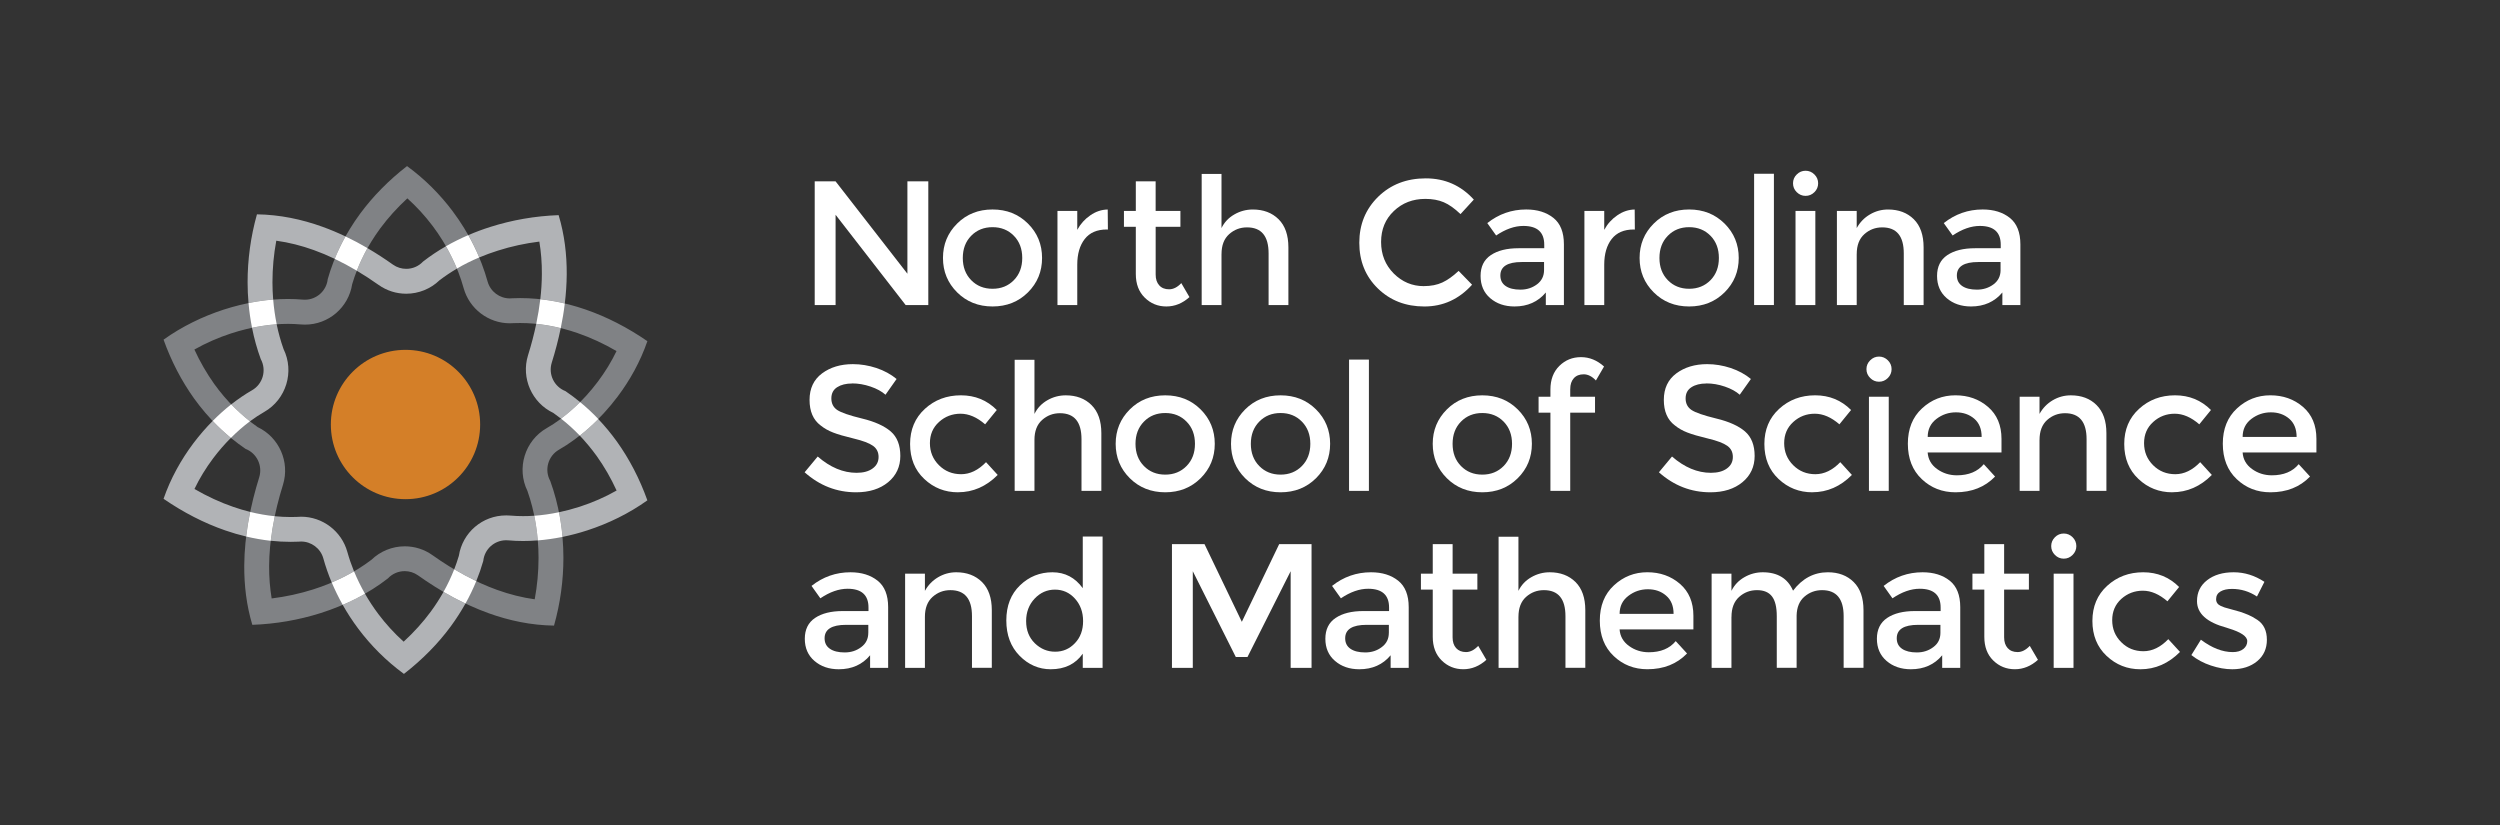 <?xml version="1.0" encoding="UTF-8"?>
<svg id="Layer_1" xmlns="http://www.w3.org/2000/svg" version="1.1" viewBox="0 0 1090.91 360">
	<rect x="0" y="0" width="1090.91" height="360" fill="#333333" stroke="none"/>
	<!-- Generator: Adobe Illustrator 29.0.1, SVG Export Plug-In . SVG Version: 2.1.0 Build 192)	-->
	<defs>
		<style>
			.st0 {
				fill:rgb(255, 255, 255);
			}

			.st1 {
				fill: #d47f28;
			}

			.st2 {
				fill: #808285;
			}

			.st3 {
				fill: #b1b3b6;
			}
		</style>
	</defs>
	<g>
		<path class="st0" d="M395.96,79.14h9.12v53.97h-9.89l-30.57-39.39v39.39h-9.11v-53.97h9.11l31.34,40.3v-40.3Z"/>
		<path class="st0" d="M448.55,127.59c-4.12,4.09-9.26,6.14-15.44,6.14s-11.32-2.05-15.44-6.14c-4.12-4.1-6.19-9.09-6.19-15.02s2.07-10.93,6.19-15.02c4.12-4.1,9.25-6.14,15.44-6.14s11.32,2.05,15.44,6.14c4.12,4.09,6.17,9.1,6.17,15.02s-2.05,10.92-6.17,15.02ZM423.8,122.26c2.44,2.5,5.54,3.75,9.31,3.75s6.85-1.25,9.3-3.75c2.44-2.49,3.66-5.73,3.66-9.69s-1.22-7.2-3.66-9.69c-2.45-2.5-5.55-3.75-9.3-3.75s-6.86,1.25-9.31,3.75c-2.45,2.49-3.67,5.72-3.67,9.69s1.22,7.19,3.67,9.69Z"/>
		<path class="st0" d="M482.99,100.14c-4.29,0-7.5,1.39-9.66,4.17-2.16,2.77-3.25,6.51-3.25,11.19v17.61h-8.64v-41.08h8.64v8.27c1.39-2.58,3.29-4.69,5.68-6.33,2.38-1.66,4.92-2.5,7.61-2.55l.08,8.73h-.46Z"/>
		<path class="st0" d="M504.29,98.98v20.84c0,1.96.51,3.52,1.54,4.67,1.03,1.17,2.47,1.75,4.33,1.75s3.63-.91,5.32-2.7l3.55,6.1c-3.03,2.73-6.38,4.09-10.07,4.09s-6.83-1.28-9.42-3.83c-2.6-2.55-3.91-5.98-3.91-10.31v-20.61h-5.18v-6.95h5.18v-12.89h8.65v12.89h10.81v6.95h-10.81Z"/>
		<path class="st0" d="M533.02,110.87v22.24h-8.65v-57.22h8.65v23.63c1.23-2.52,3.09-4.51,5.6-5.94,2.49-1.44,5.19-2.16,8.07-2.16,4.63,0,8.37,1.42,11.23,4.24,2.86,2.84,4.29,6.93,4.29,12.28v25.17h-8.64v-22.54c0-7.57-3.14-11.35-9.43-11.35-2.98,0-5.57.99-7.79,2.97-2.21,1.98-3.32,4.87-3.32,8.68Z"/>
		<path class="st0" d="M621.29,124.85c3.13,0,5.82-.53,8.09-1.58,2.27-1.05,4.63-2.74,7.11-5.06l5.87,6.03c-5.71,6.33-12.66,9.5-20.82,9.5s-14.93-2.63-20.31-7.88c-5.38-5.25-8.08-11.89-8.08-19.92s2.76-14.72,8.23-20.08c5.48-5.35,12.42-8.03,20.77-8.03s15.35,3.08,20.97,9.27l-5.81,6.33c-2.57-2.47-5-4.19-7.29-5.17-2.29-.98-4.98-1.47-8.07-1.47-5.45,0-10.02,1.76-13.72,5.29-3.72,3.52-5.57,8.03-5.57,13.51s1.85,10.07,5.51,13.75c3.69,3.68,8.06,5.52,13.12,5.52Z"/>
		<path class="st0" d="M682.42,133.11h-7.88v-5.48c-3.39,4.06-7.95,6.1-13.66,6.1-4.28,0-7.8-1.22-10.62-3.63-2.8-2.42-4.19-5.65-4.19-9.69s1.47-7.07,4.47-9.08c2.98-2.01,7.02-3.01,12.11-3.01h11.2v-1.54c0-5.45-3.02-8.19-9.1-8.19-3.82,0-7.77,1.39-11.89,4.17l-3.86-5.41c4.99-3.96,10.65-5.94,16.98-5.94,4.85,0,8.8,1.23,11.86,3.67,3.08,2.44,4.59,6.29,4.59,11.54v26.49ZM673.77,117.82v-3.48h-9.73c-6.21,0-9.34,1.96-9.34,5.87,0,2.01.77,3.54,2.32,4.6,1.54,1.06,3.68,1.58,6.45,1.58s5.15-.78,7.22-2.32c2.05-1.54,3.08-3.63,3.08-6.25Z"/>
		<path class="st0" d="M712.93,100.14c-4.28,0-7.49,1.39-9.66,4.17-2.15,2.77-3.24,6.51-3.24,11.19v17.61h-8.65v-41.08h8.65v8.27c1.38-2.58,3.28-4.69,5.68-6.33,2.4-1.66,4.93-2.5,7.61-2.55l.07,8.73h-.45Z"/>
		<path class="st0" d="M752.53,127.59c-4.14,4.09-9.26,6.14-15.46,6.14s-11.31-2.05-15.43-6.14c-4.12-4.1-6.18-9.09-6.18-15.02s2.06-10.93,6.18-15.02c4.12-4.1,9.26-6.14,15.43-6.14s11.32,2.05,15.46,6.14c4.12,4.09,6.19,9.1,6.19,15.02s-2.06,10.92-6.19,15.02ZM727.78,122.26c2.45,2.5,5.55,3.75,9.3,3.75s6.87-1.25,9.32-3.75c2.45-2.49,3.66-5.73,3.66-9.69s-1.21-7.2-3.66-9.69c-2.45-2.5-5.55-3.75-9.32-3.75s-6.85,1.25-9.3,3.75c-2.44,2.49-3.66,5.72-3.66,9.69s1.23,7.19,3.66,9.69Z"/>
		<path class="st0" d="M774.07,133.11h-8.64v-57.29h8.64v57.29Z"/>
		<path class="st0" d="M784.03,83.85c-1.09-1.08-1.62-2.36-1.62-3.86s.52-2.78,1.62-3.86c1.09-1.08,2.36-1.62,3.85-1.62s2.79.54,3.87,1.62c1.09,1.08,1.62,2.37,1.62,3.86s-.52,2.78-1.62,3.86c-1.09,1.08-2.36,1.62-3.87,1.62s-2.75-.54-3.85-1.62ZM792.15,133.11h-8.65v-41.08h8.65v41.08Z"/>
		<path class="st0" d="M810.2,110.87v22.24h-8.64v-41.08h8.64v7.49c1.41-2.52,3.3-4.51,5.76-5.94,2.44-1.44,5.08-2.16,7.91-2.16,4.65,0,8.38,1.42,11.24,4.24,2.86,2.84,4.28,6.93,4.28,12.28v25.17h-8.65v-22.54c0-7.57-3.13-11.35-9.41-11.35-2.99,0-5.59.99-7.8,2.97-2.21,1.98-3.32,4.87-3.32,8.68Z"/>
		<path class="st0" d="M881.63,133.11h-7.87v-5.48c-3.41,4.06-7.96,6.1-13.68,6.1-4.26,0-7.8-1.22-10.62-3.63-2.79-2.42-4.2-5.65-4.2-9.69s1.49-7.07,4.47-9.08c3-2.01,7.03-3.01,12.13-3.01h11.19v-1.54c0-5.45-3.04-8.19-9.1-8.19-3.81,0-7.78,1.39-11.89,4.17l-3.87-5.41c5-3.96,10.66-5.94,16.98-5.94,4.83,0,8.79,1.23,11.85,3.67,3.06,2.44,4.6,6.29,4.6,11.54v26.49ZM872.97,117.82v-3.48h-9.72c-6.23,0-9.35,1.96-9.35,5.87,0,2.01.79,3.54,2.33,4.6,1.55,1.06,3.7,1.58,6.46,1.58s5.15-.78,7.22-2.32c2.05-1.54,3.07-3.63,3.07-6.25Z"/>
		<path class="st0" d="M371.84,167.34c-2.66,0-4.83.54-6.53,1.62-1.69,1.09-2.54,2.72-2.54,4.9s.85,3.87,2.54,5.03c1.71,1.14,5.32,2.4,10.85,3.74,5.54,1.33,9.7,3.22,12.52,5.63,2.8,2.42,4.19,5.99,4.19,10.69s-1.77,8.54-5.32,11.47c-3.55,2.93-8.21,4.4-13.97,4.4-8.45,0-15.93-2.91-22.47-8.73l5.71-6.88c5.45,4.74,11.12,7.11,16.97,7.11,2.95,0,5.28-.63,7-1.9,1.73-1.26,2.59-2.93,2.59-5.02s-.82-3.7-2.43-4.86c-1.63-1.16-4.42-2.22-8.39-3.17-3.96-.95-6.97-1.82-9.03-2.63-2.05-.79-3.89-1.83-5.48-3.12-3.2-2.42-4.79-6.13-4.79-11.12s1.82-8.85,5.44-11.55c3.63-2.7,8.11-4.05,13.47-4.05,3.45,0,6.89.57,10.28,1.69,3.39,1.14,6.32,2.74,8.79,4.79l-4.84,6.87c-1.61-1.43-3.76-2.62-6.49-3.55-2.73-.93-5.42-1.39-8.07-1.39Z"/>
		<path class="st0" d="M418.05,214.82c-5.73,0-10.64-1.94-14.75-5.83-4.12-3.88-6.17-8.97-6.17-15.25s2.15-11.38,6.45-15.33c4.3-3.93,9.53-5.91,15.72-5.91s11.4,2.13,15.66,6.41l-5.09,6.25c-3.55-3.09-7.14-4.63-10.73-4.63s-6.74,1.2-9.38,3.59c-2.65,2.39-3.98,5.48-3.98,9.26s1.31,6.99,3.94,9.61c2.62,2.63,5.86,3.93,9.7,3.93s7.45-1.74,10.85-5.25l5.09,5.57c-5,5.04-10.77,7.56-17.29,7.56Z"/>
		<path class="st0" d="M451.4,191.97v22.23h-8.64v-57.21h8.64v23.63c1.23-2.52,3.1-4.5,5.6-5.95,2.49-1.44,5.19-2.16,8.07-2.16,4.62,0,8.37,1.41,11.22,4.24,2.86,2.84,4.3,6.94,4.3,12.28v25.17h-8.66v-22.54c0-7.56-3.13-11.35-9.42-11.35-2.97,0-5.58.99-7.79,2.97-2.22,1.99-3.32,4.88-3.32,8.69Z"/>
		<path class="st0" d="M523.91,208.68c-4.12,4.09-9.27,6.14-15.44,6.14s-11.33-2.05-15.46-6.14c-4.11-4.09-6.17-9.09-6.17-15.01s2.07-10.92,6.17-15.02c4.12-4.1,9.27-6.14,15.46-6.14s11.32,2.05,15.44,6.14c4.11,4.09,6.17,9.1,6.17,15.02s-2.07,10.92-6.17,15.01ZM499.17,203.36c2.44,2.49,5.54,3.75,9.3,3.75s6.85-1.26,9.29-3.75c2.46-2.49,3.68-5.73,3.68-9.69s-1.21-7.2-3.68-9.69c-2.44-2.5-5.53-3.75-9.29-3.75s-6.86,1.25-9.3,3.75c-2.45,2.49-3.68,5.73-3.68,9.69s1.23,7.2,3.68,9.69Z"/>
		<path class="st0" d="M574.26,208.68c-4.13,4.09-9.27,6.14-15.46,6.14s-11.33-2.05-15.46-6.14c-4.1-4.09-6.17-9.09-6.17-15.01s2.07-10.92,6.17-15.02c4.12-4.1,9.27-6.14,15.46-6.14s11.33,2.05,15.46,6.14c4.1,4.09,6.16,9.1,6.16,15.02s-2.06,10.92-6.16,15.01ZM549.5,203.36c2.44,2.49,5.55,3.75,9.3,3.75s6.85-1.26,9.3-3.75c2.45-2.49,3.68-5.73,3.68-9.69s-1.23-7.2-3.68-9.69c-2.45-2.5-5.55-3.75-9.3-3.75s-6.86,1.25-9.3,3.75c-2.45,2.49-3.68,5.73-3.68,9.69s1.23,7.2,3.68,9.69Z"/>
		<path class="st0" d="M597.34,214.2h-8.66v-57.29h8.66v57.29Z"/>
		<path class="st0" d="M662.28,208.68c-4.13,4.09-9.27,6.14-15.46,6.14s-11.33-2.05-15.46-6.14c-4.1-4.09-6.17-9.09-6.17-15.01s2.07-10.92,6.17-15.02c4.12-4.1,9.27-6.14,15.46-6.14s11.33,2.05,15.46,6.14c4.12,4.09,6.18,9.1,6.18,15.02s-2.06,10.92-6.18,15.01ZM637.52,203.36c2.44,2.49,5.54,3.75,9.3,3.75s6.86-1.26,9.31-3.75c2.44-2.49,3.67-5.73,3.67-9.69s-1.23-7.2-3.67-9.69c-2.45-2.5-5.56-3.75-9.31-3.75s-6.86,1.25-9.3,3.75c-2.45,2.49-3.66,5.73-3.66,9.69s1.21,7.2,3.66,9.69Z"/>
		<path class="st0" d="M685.19,169.73v3.4h10.82v6.95h-10.82v34.12h-8.64v-34.12h-5.17v-6.95h5.17v-3.16c0-4.33,1.31-7.76,3.91-10.32,2.58-2.54,5.73-3.81,9.42-3.81s7.02,1.36,10.07,4.09l-3.55,6.1c-1.69-1.8-3.48-2.7-5.33-2.7s-3.3.58-4.32,1.73c-1.03,1.16-1.55,2.71-1.55,4.67Z"/>
		<path class="st0" d="M744.61,167.34c-2.67,0-4.83.54-6.51,1.62-1.71,1.09-2.56,2.72-2.56,4.9s.85,3.87,2.56,5.03c1.69,1.14,5.31,2.4,10.83,3.74,5.54,1.33,9.71,3.22,12.52,5.63,2.8,2.42,4.21,5.99,4.21,10.69s-1.78,8.54-5.33,11.47c-3.54,2.93-8.22,4.4-13.97,4.4-8.44,0-15.94-2.91-22.47-8.73l5.71-6.88c5.45,4.74,11.11,7.11,16.97,7.11,2.95,0,5.28-.63,7-1.9,1.73-1.26,2.58-2.93,2.58-5.02s-.81-3.7-2.43-4.86c-1.63-1.16-4.4-2.22-8.39-3.17-3.96-.95-6.96-1.82-9.03-2.63-2.06-.79-3.89-1.83-5.47-3.12-3.22-2.42-4.8-6.13-4.8-11.12s1.81-8.85,5.44-11.55c3.64-2.7,8.12-4.05,13.47-4.05,3.45,0,6.87.57,10.28,1.69,3.39,1.14,6.33,2.74,8.81,4.79l-4.87,6.87c-1.61-1.43-3.76-2.62-6.49-3.55-2.72-.93-5.41-1.39-8.07-1.39Z"/>
		<path class="st0" d="M790.83,214.82c-5.72,0-10.63-1.94-14.75-5.83-4.11-3.88-6.17-8.97-6.17-15.25s2.14-11.38,6.44-15.33c4.3-3.93,9.55-5.91,15.72-5.91s11.4,2.13,15.67,6.41l-5.09,6.25c-3.56-3.09-7.12-4.63-10.75-4.63s-6.72,1.2-9.37,3.59c-2.65,2.39-3.98,5.48-3.98,9.26s1.32,6.99,3.94,9.61c2.63,2.63,5.85,3.93,9.69,3.93s7.45-1.74,10.85-5.25l5.08,5.57c-4.99,5.04-10.76,7.56-17.28,7.56Z"/>
		<path class="st0" d="M816.08,164.94c-1.09-1.08-1.63-2.36-1.63-3.86s.54-2.77,1.63-3.85c1.09-1.09,2.36-1.63,3.85-1.63s2.78.54,3.87,1.63,1.62,2.36,1.62,3.85-.54,2.78-1.62,3.86c-1.09,1.08-2.36,1.63-3.87,1.63s-2.77-.55-3.85-1.63ZM824.18,214.2h-8.64v-41.07h8.64v41.07Z"/>
		<path class="st0" d="M873.37,197.44h-32.21c.22,2.99,1.57,5.4,4.1,7.22,2.52,1.82,5.41,2.75,8.64,2.75,5.15,0,9.07-1.63,11.75-4.86l4.93,5.4c-4.4,4.58-10.18,6.87-17.27,6.87-5.78,0-10.68-1.91-14.73-5.76-4.04-3.83-6.06-8.97-6.06-15.44s2.05-11.6,6.18-15.41c4.1-3.8,8.97-5.71,14.56-5.71s10.33,1.68,14.24,5.05c3.92,3.38,5.88,8.02,5.88,13.95v5.94ZM841.17,190.66h23.55c0-3.45-1.07-6.1-3.23-7.96-2.17-1.85-4.83-2.77-7.99-2.77s-6.01.96-8.53,2.89c-2.52,1.93-3.79,4.55-3.79,7.84Z"/>
		<path class="st0" d="M889.97,191.97v22.23h-8.66v-41.07h8.66v7.49c1.38-2.52,3.31-4.5,5.75-5.95,2.45-1.44,5.08-2.16,7.91-2.16,4.64,0,8.4,1.41,11.23,4.24,2.86,2.84,4.3,6.94,4.3,12.28v25.17h-8.65v-22.54c0-7.56-3.15-11.35-9.42-11.35-2.98,0-5.58.99-7.8,2.97-2.2,1.99-3.31,4.88-3.31,8.69Z"/>
		<path class="st0" d="M947.87,214.82c-5.71,0-10.63-1.94-14.74-5.83-4.12-3.88-6.19-8.97-6.19-15.25s2.14-11.38,6.46-15.33c4.3-3.93,9.54-5.91,15.71-5.91s11.4,2.13,15.67,6.41l-5.09,6.25c-3.56-3.09-7.13-4.63-10.73-4.63s-6.74,1.2-9.38,3.59c-2.67,2.39-3.99,5.48-3.99,9.26s1.32,6.99,3.94,9.61c2.63,2.63,5.86,3.93,9.7,3.93s7.44-1.74,10.85-5.25l5.09,5.57c-4.99,5.04-10.77,7.56-17.3,7.56Z"/>
		<path class="st0" d="M1010.8,197.44h-32.2c.2,2.99,1.57,5.4,4.1,7.22,2.51,1.82,5.4,2.75,8.65,2.75,5.14,0,9.06-1.63,11.72-4.86l4.95,5.4c-4.42,4.58-10.19,6.87-17.29,6.87-5.78,0-10.68-1.91-14.73-5.76-4.02-3.83-6.05-8.97-6.05-15.44s2.07-11.6,6.19-15.41c4.11-3.8,8.97-5.71,14.54-5.71s10.34,1.68,14.26,5.05c3.91,3.38,5.86,8.02,5.86,13.95v5.94ZM978.61,190.66h23.55c0-3.45-1.08-6.1-3.24-7.96-2.17-1.85-4.83-2.77-7.98-2.77s-6.02.96-8.55,2.89c-2.52,1.93-3.78,4.55-3.78,7.84Z"/>
		<path class="st0" d="M387.55,291.42h-7.87v-5.48c-3.39,4.07-7.95,6.1-13.67,6.1-4.27,0-7.8-1.21-10.61-3.64-2.81-2.4-4.21-5.64-4.21-9.67s1.49-7.08,4.47-9.08c2.99-2.01,7.03-3.01,12.13-3.01h11.19v-1.54c0-5.46-3.04-8.19-9.1-8.19-3.81,0-7.79,1.39-11.9,4.17l-3.86-5.41c5-3.96,10.66-5.95,16.99-5.95,4.84,0,8.78,1.23,11.85,3.67,3.07,2.44,4.6,6.3,4.6,11.54v26.5ZM378.9,276.12v-3.46h-9.73c-6.23,0-9.35,1.96-9.35,5.86,0,2.01.77,3.53,2.33,4.59,1.53,1.06,3.68,1.59,6.45,1.59s5.15-.77,7.2-2.33c2.07-1.53,3.09-3.6,3.09-6.25Z"/>
		<path class="st0" d="M403.6,269.18v22.24h-8.64v-41.08h8.64v7.49c1.39-2.52,3.32-4.5,5.75-5.94,2.44-1.44,5.09-2.17,7.92-2.17,4.63,0,8.37,1.42,11.23,4.24,2.85,2.84,4.29,6.93,4.29,12.29v25.17h-8.65v-22.55c0-7.56-3.13-11.35-9.43-11.35-2.97,0-5.58.99-7.79,2.97-2.21,1.99-3.32,4.89-3.32,8.69Z"/>
		<path class="st0" d="M444.92,286.17c-3.86-3.92-5.8-9.06-5.8-15.44s2-11.49,5.96-15.3c3.96-3.81,8.67-5.71,14.16-5.71s9.9,2.32,13.24,6.94v-22.54h8.65v57.3h-8.65v-6.17c-3.19,4.53-7.85,6.79-13.97,6.79-5.2,0-9.74-1.96-13.59-5.87ZM447.77,271.08c0,3.92,1.26,7.13,3.78,9.61,2.53,2.45,5.48,3.69,8.88,3.69s6.28-1.24,8.64-3.74c2.38-2.48,3.55-5.7,3.55-9.61s-1.18-7.18-3.55-9.81c-2.36-2.62-5.27-3.93-8.72-3.93s-6.41,1.31-8.88,3.93c-2.47,2.63-3.71,5.92-3.71,9.86Z"/>
		<path class="st0" d="M520.5,291.42h-9.1v-53.97h14.21l16.28,33.89,16.29-33.89h14.13v53.97h-9.12v-42.16l-18.84,37.44h-5.09l-18.77-37.44v42.16Z"/>
		<path class="st0" d="M614.71,291.42h-7.89v-5.48c-3.39,4.07-7.95,6.1-13.67,6.1-4.26,0-7.8-1.21-10.6-3.64-2.81-2.4-4.21-5.64-4.21-9.67s1.48-7.08,4.48-9.08c2.98-2.01,7.02-3.01,12.13-3.01h11.19v-1.54c0-5.46-3.04-8.19-9.12-8.19-3.8,0-7.78,1.39-11.9,4.17l-3.86-5.41c5-3.96,10.66-5.95,17-5.95,4.83,0,8.8,1.23,11.85,3.67,3.06,2.44,4.6,6.3,4.6,11.54v26.5ZM606.05,276.12v-3.46h-9.73c-6.23,0-9.33,1.96-9.33,5.86,0,2.01.76,3.53,2.31,4.59,1.54,1.06,3.69,1.59,6.45,1.59s5.15-.77,7.2-2.33c2.07-1.53,3.09-3.6,3.09-6.25Z"/>
		<path class="st0" d="M633.86,257.29v20.84c0,1.96.5,3.51,1.53,4.67,1.04,1.15,2.48,1.74,4.33,1.74s3.62-.91,5.32-2.71l3.56,6.1c-3.04,2.74-6.4,4.1-10.07,4.1s-6.82-1.27-9.42-3.82c-2.6-2.54-3.91-5.99-3.91-10.31v-20.61h-5.16v-6.95h5.16v-12.89h8.67v12.89h10.8v6.95h-10.8Z"/>
		<path class="st0" d="M662.59,269.18v22.24h-8.66v-57.21h8.66v23.62c1.23-2.52,3.08-4.5,5.58-5.94,2.5-1.44,5.18-2.17,8.07-2.17,4.63,0,8.38,1.42,11.24,4.24,2.86,2.84,4.29,6.93,4.29,12.29v25.17h-8.66v-22.55c0-7.56-3.14-11.35-9.41-11.35-2.99,0-5.58.99-7.8,2.97-2.21,1.99-3.3,4.89-3.3,8.69Z"/>
		<path class="st0" d="M738.94,274.66h-32.21c.22,2.99,1.59,5.39,4.11,7.22,2.52,1.82,5.39,2.74,8.64,2.74,5.15,0,9.06-1.61,11.75-4.86l4.94,5.39c-4.44,4.59-10.2,6.88-17.31,6.88-5.75,0-10.66-1.92-14.7-5.76s-6.06-8.98-6.06-15.45,2.06-11.59,6.18-15.4,8.97-5.71,14.54-5.71,10.34,1.69,14.25,5.06c3.91,3.38,5.87,8.03,5.87,13.94v5.94ZM706.73,267.87h23.56c0-3.45-1.08-6.1-3.26-7.96-2.15-1.87-4.8-2.78-7.96-2.78s-6.02.97-8.53,2.9c-2.54,1.94-3.8,4.54-3.8,7.84Z"/>
		<path class="st0" d="M755.54,269.18v22.24h-8.65v-41.08h8.65v7.49c1.24-2.52,3.1-4.5,5.61-5.94,2.48-1.44,5.18-2.17,8.06-2.17,6.47,0,10.89,2.68,13.21,8.03,4.05-5.35,9.13-8.03,15.2-8.03,4.64,0,8.39,1.42,11.24,4.24,2.87,2.84,4.3,6.93,4.3,12.29v25.17h-8.66v-22.55c0-7.56-3.14-11.35-9.42-11.35-2.92,0-5.49.95-7.67,2.82-2.19,1.88-3.34,4.62-3.43,8.22v22.86h-8.66v-22.55c0-3.91-.69-6.78-2.08-8.6-1.39-1.83-3.57-2.75-6.56-2.75s-5.59.99-7.8,2.97c-2.21,1.99-3.32,4.89-3.32,8.69Z"/>
		<path class="st0" d="M855.37,291.42h-7.87v-5.48c-3.39,4.07-7.95,6.1-13.65,6.1-4.27,0-7.82-1.21-10.63-3.64-2.79-2.4-4.21-5.64-4.21-9.67s1.5-7.08,4.47-9.08c2.98-2.01,7.04-3.01,12.13-3.01h11.21v-1.54c0-5.46-3.04-8.19-9.12-8.19-3.81,0-7.77,1.39-11.9,4.17l-3.85-5.41c4.99-3.96,10.65-5.95,16.98-5.95,4.85,0,8.8,1.23,11.86,3.67,3.06,2.44,4.59,6.3,4.59,11.54v26.5ZM846.73,276.12v-3.46h-9.72c-6.23,0-9.34,1.96-9.34,5.86,0,2.01.77,3.53,2.31,4.59,1.55,1.06,3.69,1.59,6.45,1.59s5.15-.77,7.21-2.33c2.06-1.53,3.09-3.6,3.09-6.25Z"/>
		<path class="st0" d="M874.53,257.29v20.84c0,1.96.51,3.51,1.54,4.67,1.03,1.15,2.47,1.74,4.33,1.74s3.63-.91,5.32-2.71l3.57,6.1c-3.05,2.74-6.4,4.1-10.08,4.1s-6.83-1.27-9.43-3.82c-2.6-2.54-3.89-5.99-3.89-10.31v-20.61h-5.19v-6.95h5.19v-12.89h8.64v12.89h10.81v6.95h-10.81Z"/>
		<path class="st0" d="M896.69,242.15c-1.07-1.07-1.62-2.36-1.62-3.85s.55-2.79,1.62-3.87c1.07-1.08,2.37-1.62,3.86-1.62s2.77.54,3.86,1.62c1.07,1.08,1.63,2.37,1.63,3.87s-.56,2.78-1.63,3.85c-1.09,1.09-2.36,1.63-3.86,1.63s-2.79-.54-3.86-1.63ZM904.8,291.42h-8.65v-41.08h8.65v41.08Z"/>
		<path class="st0" d="M933.98,292.04c-5.72,0-10.63-1.95-14.75-5.84-4.12-3.89-6.18-8.96-6.18-15.25s2.15-11.39,6.44-15.32c4.31-3.94,9.56-5.91,15.73-5.91s11.4,2.15,15.67,6.42l-5.1,6.25c-3.57-3.09-7.13-4.63-10.73-4.63s-6.73,1.2-9.4,3.58c-2.64,2.4-3.97,5.49-3.97,9.29s1.32,6.98,3.94,9.59c2.62,2.64,5.84,3.95,9.7,3.95s7.46-1.76,10.84-5.26l5.11,5.57c-5.01,5.04-10.77,7.57-17.3,7.57Z"/>
		<path class="st0" d="M989.19,279.14c0,3.91-1.41,7.04-4.25,9.39-2.82,2.33-6.45,3.51-10.87,3.51-3,0-6.08-.55-9.31-1.63-3.22-1.07-6.06-2.59-8.53-4.56l4.16-6.71c4.79,3.61,9.43,5.41,13.9,5.41,1.96,0,3.52-.46,4.62-1.36,1.14-.89,1.71-2.05,1.71-3.43,0-2.07-2.74-3.92-8.18-5.57-.42-.15-.74-.26-.93-.31-8.54-2.31-12.82-6.17-12.82-11.58,0-3.8,1.48-6.86,4.45-9.15,2.95-2.28,6.8-3.43,11.54-3.43s9.2,1.39,13.43,4.17l-3.25,6.41c-3.35-2.22-6.97-3.32-10.89-3.32-2.05,0-3.72.36-5.02,1.12-1.27.74-1.92,1.87-1.92,3.36,0,1.34.67,2.32,2,2.93.92.46,2.22.9,3.91,1.3,1.66.42,3.15.84,4.44,1.24,1.28.41,2.52.88,3.73,1.39,1.21.52,2.52,1.23,3.91,2.16,2.77,1.85,4.16,4.74,4.16,8.65Z"/>
	</g>
	<g>
		<path class="st1" d="M144.37,185.24c0-17.99,14.59-32.58,32.59-32.58s32.56,14.59,32.56,32.58-14.58,32.58-32.56,32.58-32.59-14.59-32.59-32.58"/>
		<path class="st2" d="M177.61,72.48c-8.02,6.22-14.87,13.19-20.45,20.75-6.46,8.78-11.24,18.37-14.14,28.52-.54,5.16-4.87,9.03-9.98,9.03l-.95-.04c-2.07-.18-4.23-.28-6.41-.28-8.89,0-18.56,1.56-28.16,4.67-9.11,2.97-18.11,7.33-26.15,13.08,3.39,9.47,7.88,18.05,13.3,25.64,6.31,8.77,13.85,16.15,22.48,22.02,4.9,1.91,7.53,7.3,5.96,12.4-3.71,11.92-6.45,25.2-6.53,38.59-.05,8.6.98,17.31,3.52,25.79,10.27-.36,20.33-2.13,29.79-5.12,10.99-3.48,21.03-8.64,29.39-15.15,1.94-2.07,4.61-3.16,7.33-3.16,2,0,4.02.6,5.79,1.84,9.21,6.55,19.57,12.47,30.83,16.53,8.94,3.22,18.49,5.25,28.52,5.4,2.77-9.79,4.1-19.82,4.1-29.61-.02-11.79-2-23.25-5.75-33.53-2.67-4.81-.95-10.9,3.83-13.63,8.81-5.05,17.92-13,25.51-23.07,5.42-7.18,9.99-15.39,13.05-24.28-8.67-5.97-17.72-10.62-26.94-13.8-9.44-3.26-19.05-5-28.59-5-1.14,0-2.27.03-3.41.08l-1.09.06c-4.43,0-8.46-2.93-9.7-7.39-2.91-10.48-8.04-21.08-15.31-30.75-5.43-7.22-12.05-13.92-19.85-19.61M177.74,86.54c4.05,3.64,7.74,7.67,11.06,12.08,6.21,8.25,10.89,17.64,13.52,27.13,2.51,9.02,10.8,15.32,20.16,15.32.61,0,1.22-.02,1.84-.07.89-.04,1.77-.05,2.66-.05,8.16,0,16.6,1.48,25.05,4.39,5.72,1.98,11.41,4.6,17,7.85-2.23,4.65-4.99,9.15-8.23,13.45-6.37,8.47-14.27,15.63-22.22,20.17-9.6,5.47-13.25,17.58-8.43,27.41,3.15,8.91,4.85,19,4.85,29.18,0,6.09-.56,12.16-1.67,18.11-5.41-.75-10.9-2.12-16.41-4.1-9.25-3.33-18.74-8.43-28.25-15.19-3.55-2.51-7.72-3.83-12.05-3.83-5.43,0-10.65,2.13-14.52,5.86-7.15,5.46-15.95,9.95-25.48,12.96-5.86,1.86-11.91,3.16-18.08,3.93-.75-4.54-1.13-9.27-1.11-14.17.08-10.91,2.11-22.83,6.06-35.46,3.08-9.98-1.73-20.72-11.03-25.13-7.24-5.06-13.62-11.39-18.96-18.81-3.29-4.64-6.21-9.67-8.68-15.05,5.01-2.83,10.45-5.23,16.06-7.05,8.35-2.71,16.93-4.15,24.81-4.15,1.85,0,3.68.09,5.41.24.65.06,1.32.09,1.96.09,10.35,0,19.02-7.5,20.61-17.62,2.55-8.59,6.67-16.78,12.22-24.33,3.44-4.65,7.41-9.05,11.86-13.15"/>
		<path class="st3" d="M112.12,93.54c-2.75,9.8-4.08,19.82-4.08,29.62,0,3.07.14,6.1.41,9.1,3.64-.74,7.24-1.25,10.75-1.53-.2-2.51-.31-5.04-.31-7.58,0-6.09.56-12.15,1.67-18.11,5.41.74,10.91,2.11,16.41,4.1,3,1.08,6.05,2.35,9.1,3.81,1.36-3.33,2.93-6.6,4.7-9.78-3.28-1.56-6.65-2.99-10.11-4.23-8.94-3.22-18.49-5.26-28.53-5.41M243.77,93.88c-10.27.37-20.33,2.13-29.77,5.13-3.31,1.04-6.53,2.24-9.65,3.59,1.8,3.2,3.39,6.46,4.77,9.74,2.62-1.1,5.34-2.1,8.17-2.99,5.85-1.86,11.9-3.17,18.06-3.93.76,4.53,1.13,9.27,1.1,14.18-.02,3.56-.24,7.22-.68,10.98,3.56.39,7.13,1.01,10.69,1.86.51-4.22.81-8.49.84-12.76.05-8.6-.98-17.32-3.53-25.79M194.62,107.44c-3.55,2.03-6.9,4.27-10.03,6.71-1.94,2.07-4.61,3.16-7.32,3.16-2.01,0-4.03-.59-5.79-1.83-3.54-2.52-7.27-4.95-11.13-7.21-1.8,3.2-3.36,6.48-4.67,9.85,3.17,1.89,6.36,3.97,9.55,6.22,3.54,2.51,7.71,3.83,12.04,3.83,5.41,0,10.64-2.12,14.51-5.86,2.39-1.82,4.93-3.53,7.61-5.09-1.36-3.32-2.95-6.59-4.77-9.76M234,141.3c-.93,4.47-2.13,9.08-3.6,13.76-3.08,9.98,1.73,20.72,11.04,25.12,1.16.81,2.28,1.65,3.38,2.51,2.86-2.12,5.65-4.56,8.32-7.23-2.05-1.69-4.19-3.29-6.4-4.79-4.9-1.9-7.56-7.29-5.98-12.4,1.52-4.84,2.86-9.9,3.93-15.1-3.59-.88-7.15-1.5-10.69-1.87M120.73,141.49c-3.51.26-7.11.77-10.76,1.53.94,4.73,2.22,9.31,3.81,13.66,2.65,4.83.95,10.92-3.84,13.64-3.01,1.72-6.03,3.78-9.05,6.14,2.57,2.67,5.3,5.14,8.17,7.4,2.06-1.54,4.16-2.91,6.25-4.11,9.59-5.46,13.24-17.58,8.43-27.41-1.24-3.46-2.24-7.1-3.02-10.85M261.07,182.86c-2.62,2.65-5.34,5.07-8.08,7.23,2.63,2.76,5.11,5.74,7.4,8.91,3.3,4.63,6.21,9.66,8.67,15.05-4.99,2.84-10.36,5.2-16.05,7.05-3.02.97-6.06,1.78-9.1,2.43.7,3.51,1.21,7.1,1.54,10.76,3.62-.74,7.27-1.69,10.9-2.88,9.12-2.97,18.1-7.33,26.14-13.08-3.39-9.47-7.88-18.06-13.29-25.64-2.53-3.5-5.24-6.79-8.14-9.83M92.81,183.68c-2.93,2.96-5.75,6.2-8.39,9.7-5.4,7.18-9.98,15.39-13.05,24.28,8.67,5.96,17.73,10.62,26.94,13.8,3.02,1.05,6.06,1.94,9.11,2.65.43-3.62,1.04-7.2,1.76-10.73-2.44-.6-4.88-1.33-7.33-2.17-5.7-1.96-11.4-4.59-17-7.84,2.22-4.64,4.98-9.15,8.22-13.46,2.38-3.15,4.95-6.12,7.68-8.83-2.79-2.29-5.44-4.76-7.95-7.4M220.84,224.91c-10.36,0-19.02,7.49-20.61,17.62-.59,1.98-1.27,3.95-2.02,5.9,3.21,1.9,6.42,3.62,9.62,5.15,1.17-2.88,2.19-5.81,3.05-8.8.52-5.15,4.85-9.03,9.96-9.03l.96.04c2.08.19,4.22.29,6.42.29s4.28-.08,6.48-.27c-.31-3.65-.82-7.25-1.54-10.76-1.67.12-3.32.17-4.93.17-1.87,0-3.69-.08-5.4-.23-.67-.06-1.32-.09-1.98-.09M119.89,225.24c-.76,3.66-1.35,7.24-1.76,10.73,2.92.31,5.84.47,8.74.47,1.14,0,2.29-.03,3.43-.08l1.09-.06c4.42,0,8.48,2.94,9.71,7.38.97,3.51,2.19,7.02,3.65,10.5,3.4-1.44,6.67-3.07,9.73-4.86-1.14-2.82-2.13-5.68-2.92-8.53-2.51-9.02-10.8-15.32-20.17-15.32-.61,0-1.23.03-1.84.09-.89.03-1.78.05-2.68.05-2.31,0-4.65-.13-6.99-.36M193.54,258.28c-1.66,2.95-3.52,5.82-5.55,8.6-3.41,4.63-7.39,9.03-11.85,13.13-4.05-3.64-7.75-7.68-11.05-12.07-2.12-2.83-4.07-5.79-5.82-8.85-3.09,1.78-6.35,3.4-9.72,4.86,2.01,3.58,4.31,7.1,6.86,10.5,5.44,7.23,12.06,13.92,19.85,19.62,8.04-6.24,14.88-13.19,20.45-20.76,2.35-3.21,4.49-6.53,6.4-9.94-3.29-1.57-6.47-3.28-9.58-5.09"/>
		<path class="st0" d="M204.34,102.6c-3.37,1.45-6.63,3.07-9.74,4.84,1.82,3.16,3.42,6.44,4.79,9.75,3.06-1.79,6.3-3.42,9.72-4.85-1.38-3.28-2.97-6.55-4.77-9.74M150.76,103.18c-1.76,3.18-3.34,6.44-4.7,9.78,3.19,1.52,6.4,3.23,9.62,5.15,1.32-3.36,2.87-6.65,4.66-9.85-3.09-1.82-6.3-3.52-9.58-5.09M235.77,130.58c-.42,3.49-1,7.06-1.77,10.72,3.54.36,7.11.98,10.69,1.87.73-3.53,1.34-7.11,1.76-10.73-3.55-.84-7.13-1.47-10.69-1.85M119.2,130.73c-3.52.28-7.11.79-10.75,1.53.32,3.66.83,7.25,1.53,10.76,3.63-.76,7.25-1.28,10.76-1.54-.72-3.5-1.23-7.1-1.53-10.75M253.14,175.46c-2.67,2.67-5.47,5.1-8.32,7.22,2.88,2.26,5.61,4.73,8.18,7.41,2.74-2.16,5.46-4.58,8.09-7.23-2.51-2.65-5.17-5.11-7.95-7.4M100.9,176.45c-2.74,2.16-5.46,4.58-8.08,7.23,2.51,2.65,5.16,5.11,7.94,7.4,2.66-2.67,5.45-5.11,8.3-7.23-2.87-2.26-5.6-4.74-8.17-7.4M109.19,223.39c-.73,3.51-1.33,7.1-1.76,10.73,3.56.84,7.13,1.47,10.7,1.87.41-3.5,1-7.08,1.76-10.73-3.54-.36-7.11-.98-10.7-1.86M243.91,223.52c-3.63.77-7.24,1.28-10.76,1.54.72,3.51,1.23,7.1,1.54,10.76,3.51-.29,7.11-.8,10.76-1.53-.33-3.66-.84-7.25-1.54-10.77M198.21,248.43c-1.33,3.36-2.88,6.65-4.67,9.84,3.09,1.81,6.29,3.52,9.58,5.09,1.78-3.18,3.34-6.44,4.71-9.78-3.2-1.53-6.41-3.25-9.62-5.15M154.49,249.32c-3.06,1.79-6.33,3.42-9.73,4.86,1.39,3.29,2.99,6.55,4.79,9.76,3.37-1.45,6.63-3.07,9.72-4.85-1.8-3.18-3.41-6.45-4.78-9.77"/>
	</g>
</svg>